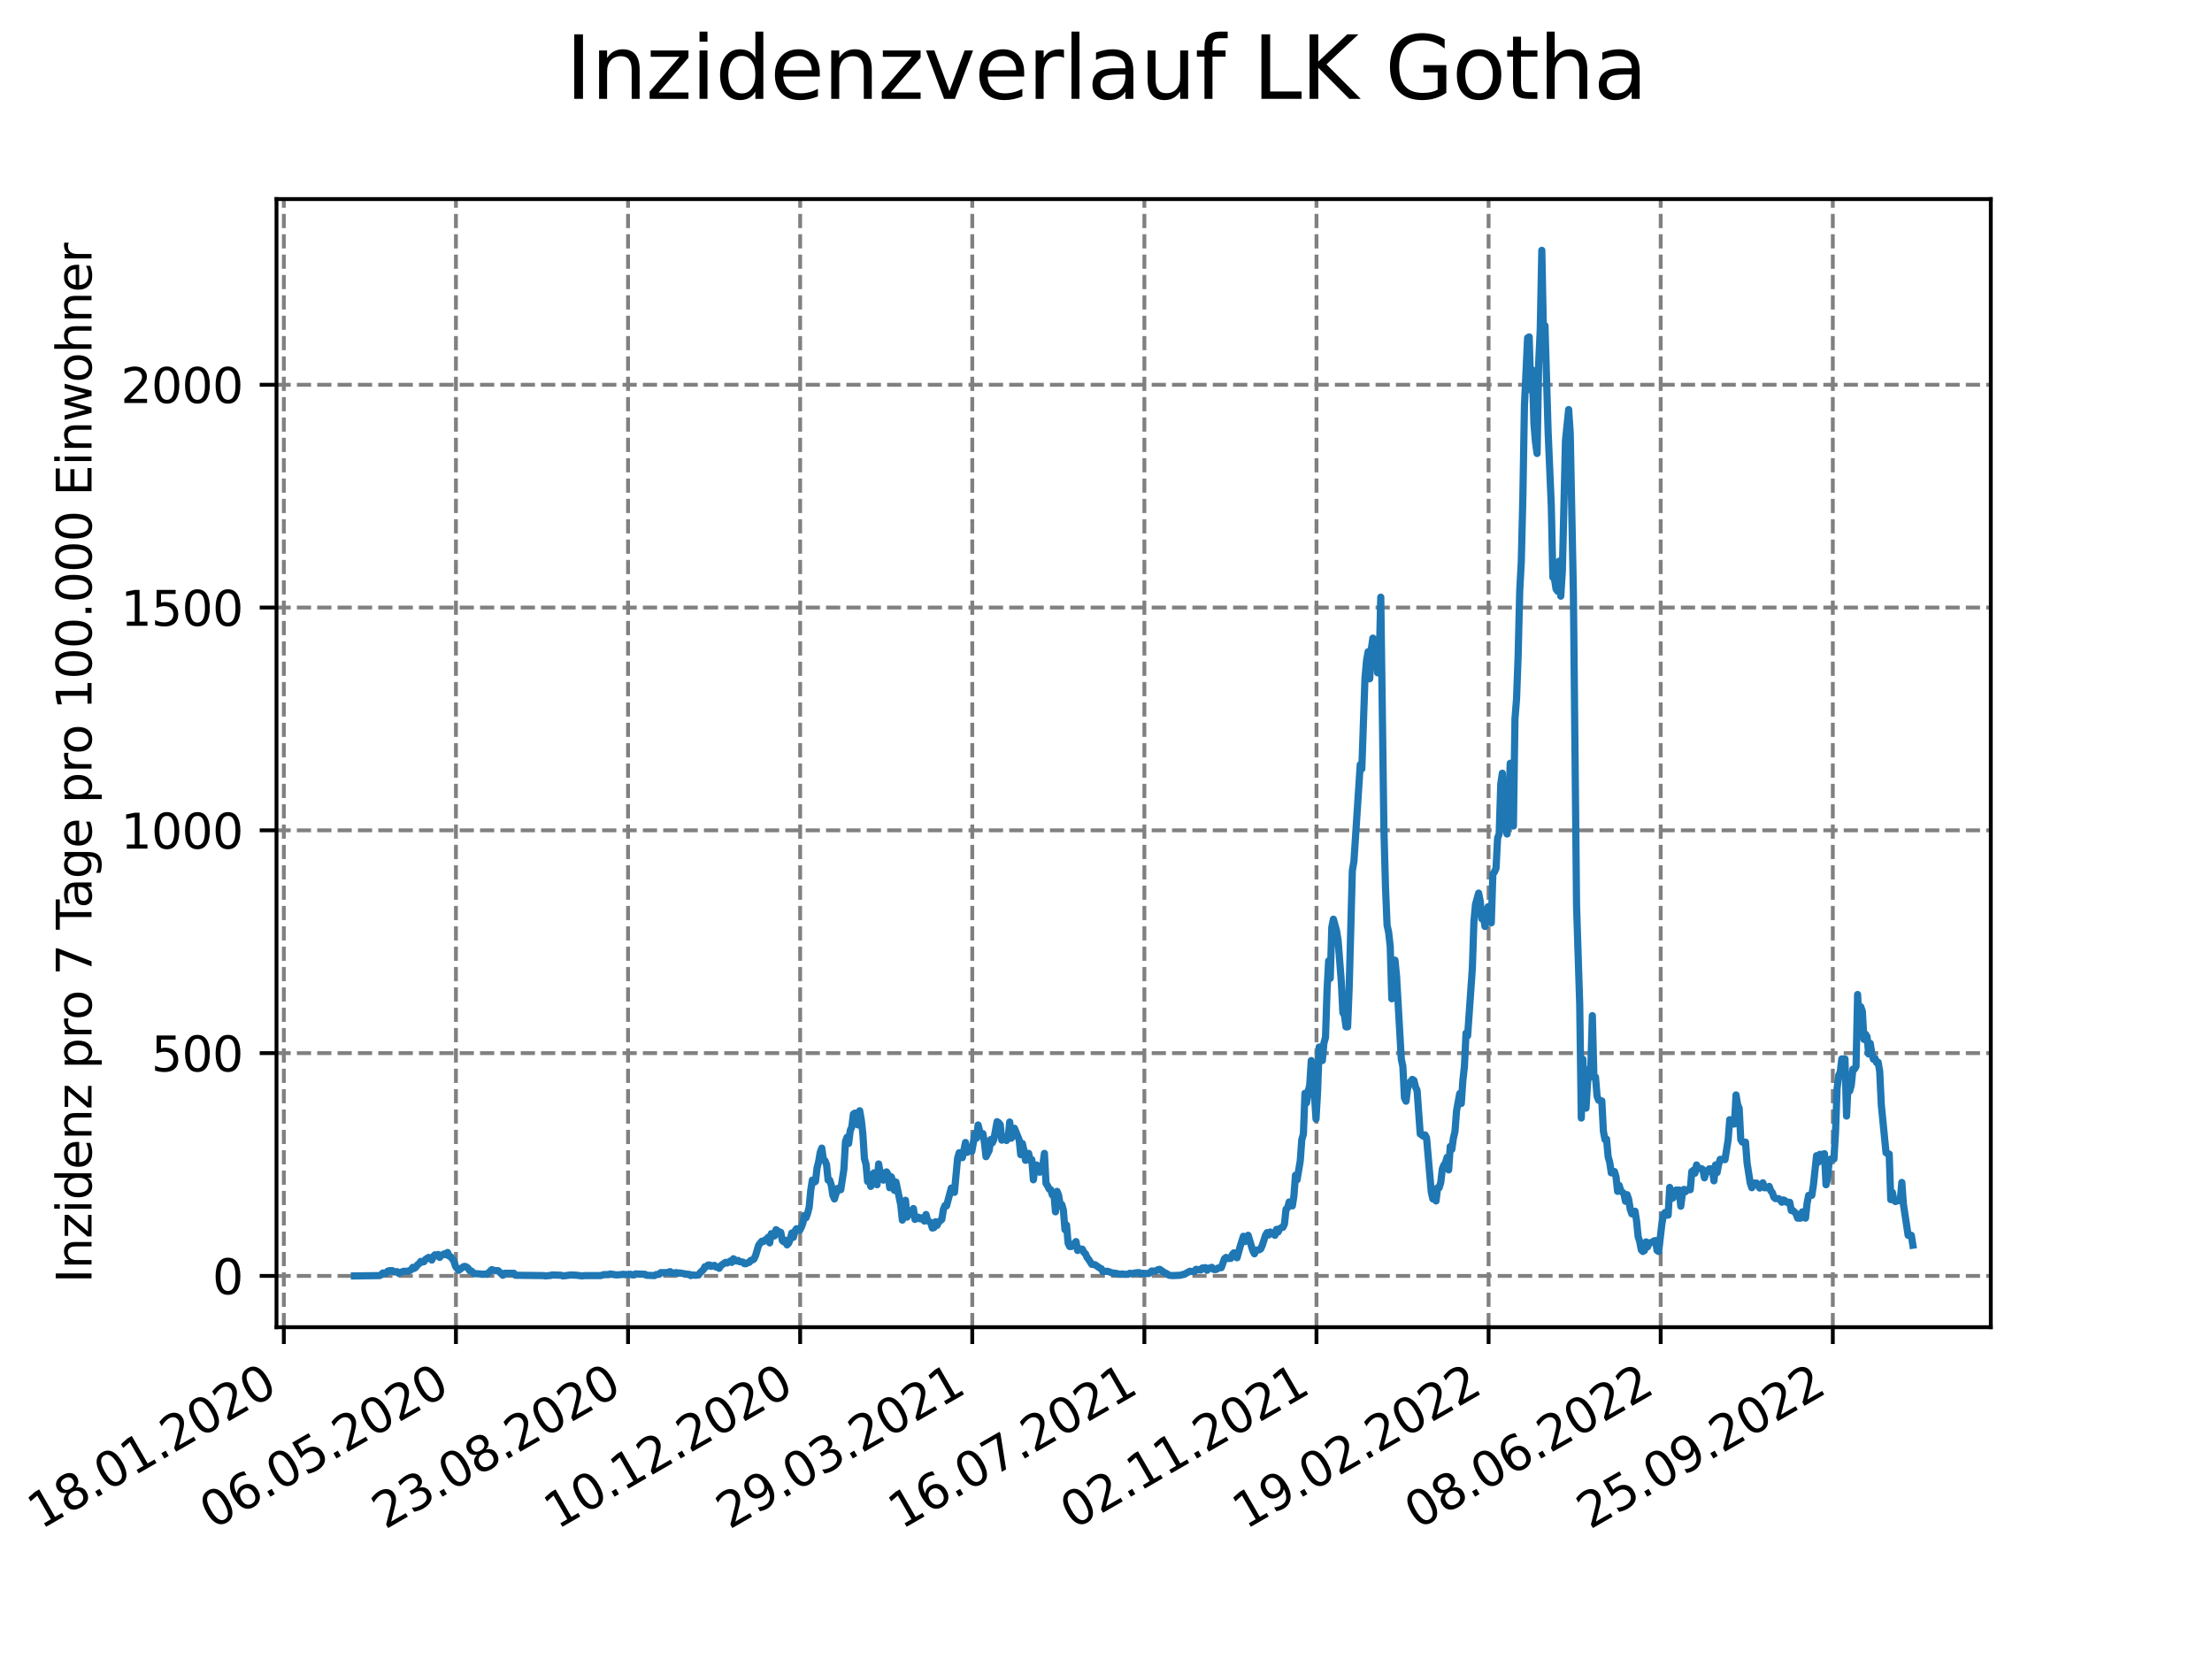 <?xml version="1.0" encoding="utf-8" standalone="no"?>
<!DOCTYPE svg PUBLIC "-//W3C//DTD SVG 1.1//EN"
  "http://www.w3.org/Graphics/SVG/1.1/DTD/svg11.dtd">
<svg xmlns:xlink="http://www.w3.org/1999/xlink" width="460.8pt" height="345.6pt" viewBox="0 0 460.8 345.6" xmlns="http://www.w3.org/2000/svg" version="1.1">
 <defs>
  <style type="text/css">*{stroke-linejoin: round; stroke-linecap: butt}</style>
 </defs>
 <g id="figure_1">
  <g id="patch_1">
   <path d="M 0 345.6 
L 460.8 345.6 
L 460.8 0 
L 0 0 
z
" style="fill: #ffffff"/>
  </g>
  <g id="axes_1">
   <g id="patch_2">
    <path d="M 57.6 276.48 
L 414.72 276.48 
L 414.72 41.472 
L 57.6 41.472 
z
" style="fill: #ffffff"/>
   </g>
   <g id="matplotlib.axis_1">
    <g id="xtick_1">
     <g id="line2d_1">
      <path d="M 59.127 276.48 
L 59.127 41.472 
" clip-path="url(#pb6bc764c69)" style="fill: none; stroke-dasharray: 2.96,1.28; stroke-dashoffset: 0; stroke: #808080; stroke-width: 0.8"/>
     </g>
     <g id="line2d_2">
      <defs>
       <path id="m4857f00fb3" d="M 0 0 
L 0 3.5 
" style="stroke: #000000; stroke-width: 0.8"/>
      </defs>
      <g>
       <use xlink:href="#m4857f00fb3" x="59.127" y="276.48" style="stroke: #000000; stroke-width: 0.8"/>
      </g>
     </g>
     <g id="text_1">
      <!-- 18.01.2020 -->
      <g transform="translate(8.502 318.689) rotate(-30) scale(0.1 -0.1)">
       <defs>
        <path id="DejaVuSans-31" d="M 794 531 
L 1825 531 
L 1825 4091 
L 703 3866 
L 703 4441 
L 1819 4666 
L 2450 4666 
L 2450 531 
L 3481 531 
L 3481 0 
L 794 0 
L 794 531 
z
" transform="scale(0.016)"/>
        <path id="DejaVuSans-38" d="M 2034 2216 
Q 1584 2216 1326 1975 
Q 1069 1734 1069 1313 
Q 1069 891 1326 650 
Q 1584 409 2034 409 
Q 2484 409 2743 651 
Q 3003 894 3003 1313 
Q 3003 1734 2745 1975 
Q 2488 2216 2034 2216 
z
M 1403 2484 
Q 997 2584 770 2862 
Q 544 3141 544 3541 
Q 544 4100 942 4425 
Q 1341 4750 2034 4750 
Q 2731 4750 3128 4425 
Q 3525 4100 3525 3541 
Q 3525 3141 3298 2862 
Q 3072 2584 2669 2484 
Q 3125 2378 3379 2068 
Q 3634 1759 3634 1313 
Q 3634 634 3220 271 
Q 2806 -91 2034 -91 
Q 1263 -91 848 271 
Q 434 634 434 1313 
Q 434 1759 690 2068 
Q 947 2378 1403 2484 
z
M 1172 3481 
Q 1172 3119 1398 2916 
Q 1625 2713 2034 2713 
Q 2441 2713 2670 2916 
Q 2900 3119 2900 3481 
Q 2900 3844 2670 4047 
Q 2441 4250 2034 4250 
Q 1625 4250 1398 4047 
Q 1172 3844 1172 3481 
z
" transform="scale(0.016)"/>
        <path id="DejaVuSans-2e" d="M 684 794 
L 1344 794 
L 1344 0 
L 684 0 
L 684 794 
z
" transform="scale(0.016)"/>
        <path id="DejaVuSans-30" d="M 2034 4250 
Q 1547 4250 1301 3770 
Q 1056 3291 1056 2328 
Q 1056 1369 1301 889 
Q 1547 409 2034 409 
Q 2525 409 2770 889 
Q 3016 1369 3016 2328 
Q 3016 3291 2770 3770 
Q 2525 4250 2034 4250 
z
M 2034 4750 
Q 2819 4750 3233 4129 
Q 3647 3509 3647 2328 
Q 3647 1150 3233 529 
Q 2819 -91 2034 -91 
Q 1250 -91 836 529 
Q 422 1150 422 2328 
Q 422 3509 836 4129 
Q 1250 4750 2034 4750 
z
" transform="scale(0.016)"/>
        <path id="DejaVuSans-32" d="M 1228 531 
L 3431 531 
L 3431 0 
L 469 0 
L 469 531 
Q 828 903 1448 1529 
Q 2069 2156 2228 2338 
Q 2531 2678 2651 2914 
Q 2772 3150 2772 3378 
Q 2772 3750 2511 3984 
Q 2250 4219 1831 4219 
Q 1534 4219 1204 4116 
Q 875 4013 500 3803 
L 500 4441 
Q 881 4594 1212 4672 
Q 1544 4750 1819 4750 
Q 2544 4750 2975 4387 
Q 3406 4025 3406 3419 
Q 3406 3131 3298 2873 
Q 3191 2616 2906 2266 
Q 2828 2175 2409 1742 
Q 1991 1309 1228 531 
z
" transform="scale(0.016)"/>
       </defs>
       <use xlink:href="#DejaVuSans-31"/>
       <use xlink:href="#DejaVuSans-38" x="63.623"/>
       <use xlink:href="#DejaVuSans-2e" x="127.246"/>
       <use xlink:href="#DejaVuSans-30" x="159.033"/>
       <use xlink:href="#DejaVuSans-31" x="222.656"/>
       <use xlink:href="#DejaVuSans-2e" x="286.279"/>
       <use xlink:href="#DejaVuSans-32" x="318.066"/>
       <use xlink:href="#DejaVuSans-30" x="381.689"/>
       <use xlink:href="#DejaVuSans-32" x="445.312"/>
       <use xlink:href="#DejaVuSans-30" x="508.936"/>
      </g>
     </g>
    </g>
    <g id="xtick_2">
     <g id="line2d_3">
      <path d="M 94.98 276.48 
L 94.98 41.472 
" clip-path="url(#pb6bc764c69)" style="fill: none; stroke-dasharray: 2.96,1.28; stroke-dashoffset: 0; stroke: #808080; stroke-width: 0.8"/>
     </g>
     <g id="line2d_4">
      <g>
       <use xlink:href="#m4857f00fb3" x="94.98" y="276.48" style="stroke: #000000; stroke-width: 0.8"/>
      </g>
     </g>
     <g id="text_2">
      <!-- 06.05.2020 -->
      <g transform="translate(44.355 318.689) rotate(-30) scale(0.1 -0.1)">
       <defs>
        <path id="DejaVuSans-36" d="M 2113 2584 
Q 1688 2584 1439 2293 
Q 1191 2003 1191 1497 
Q 1191 994 1439 701 
Q 1688 409 2113 409 
Q 2538 409 2786 701 
Q 3034 994 3034 1497 
Q 3034 2003 2786 2293 
Q 2538 2584 2113 2584 
z
M 3366 4563 
L 3366 3988 
Q 3128 4100 2886 4159 
Q 2644 4219 2406 4219 
Q 1781 4219 1451 3797 
Q 1122 3375 1075 2522 
Q 1259 2794 1537 2939 
Q 1816 3084 2150 3084 
Q 2853 3084 3261 2657 
Q 3669 2231 3669 1497 
Q 3669 778 3244 343 
Q 2819 -91 2113 -91 
Q 1303 -91 875 529 
Q 447 1150 447 2328 
Q 447 3434 972 4092 
Q 1497 4750 2381 4750 
Q 2619 4750 2861 4703 
Q 3103 4656 3366 4563 
z
" transform="scale(0.016)"/>
        <path id="DejaVuSans-35" d="M 691 4666 
L 3169 4666 
L 3169 4134 
L 1269 4134 
L 1269 2991 
Q 1406 3038 1543 3061 
Q 1681 3084 1819 3084 
Q 2600 3084 3056 2656 
Q 3513 2228 3513 1497 
Q 3513 744 3044 326 
Q 2575 -91 1722 -91 
Q 1428 -91 1123 -41 
Q 819 9 494 109 
L 494 744 
Q 775 591 1075 516 
Q 1375 441 1709 441 
Q 2250 441 2565 725 
Q 2881 1009 2881 1497 
Q 2881 1984 2565 2268 
Q 2250 2553 1709 2553 
Q 1456 2553 1204 2497 
Q 953 2441 691 2322 
L 691 4666 
z
" transform="scale(0.016)"/>
       </defs>
       <use xlink:href="#DejaVuSans-30"/>
       <use xlink:href="#DejaVuSans-36" x="63.623"/>
       <use xlink:href="#DejaVuSans-2e" x="127.246"/>
       <use xlink:href="#DejaVuSans-30" x="159.033"/>
       <use xlink:href="#DejaVuSans-35" x="222.656"/>
       <use xlink:href="#DejaVuSans-2e" x="286.279"/>
       <use xlink:href="#DejaVuSans-32" x="318.066"/>
       <use xlink:href="#DejaVuSans-30" x="381.689"/>
       <use xlink:href="#DejaVuSans-32" x="445.312"/>
       <use xlink:href="#DejaVuSans-30" x="508.936"/>
      </g>
     </g>
    </g>
    <g id="xtick_3">
     <g id="line2d_5">
      <path d="M 130.834 276.48 
L 130.834 41.472 
" clip-path="url(#pb6bc764c69)" style="fill: none; stroke-dasharray: 2.96,1.28; stroke-dashoffset: 0; stroke: #808080; stroke-width: 0.8"/>
     </g>
     <g id="line2d_6">
      <g>
       <use xlink:href="#m4857f00fb3" x="130.834" y="276.48" style="stroke: #000000; stroke-width: 0.8"/>
      </g>
     </g>
     <g id="text_3">
      <!-- 23.08.2020 -->
      <g transform="translate(80.208 318.689) rotate(-30) scale(0.1 -0.1)">
       <defs>
        <path id="DejaVuSans-33" d="M 2597 2516 
Q 3050 2419 3304 2112 
Q 3559 1806 3559 1356 
Q 3559 666 3084 287 
Q 2609 -91 1734 -91 
Q 1441 -91 1130 -33 
Q 819 25 488 141 
L 488 750 
Q 750 597 1062 519 
Q 1375 441 1716 441 
Q 2309 441 2620 675 
Q 2931 909 2931 1356 
Q 2931 1769 2642 2001 
Q 2353 2234 1838 2234 
L 1294 2234 
L 1294 2753 
L 1863 2753 
Q 2328 2753 2575 2939 
Q 2822 3125 2822 3475 
Q 2822 3834 2567 4026 
Q 2313 4219 1838 4219 
Q 1578 4219 1281 4162 
Q 984 4106 628 3988 
L 628 4550 
Q 988 4650 1302 4700 
Q 1616 4750 1894 4750 
Q 2613 4750 3031 4423 
Q 3450 4097 3450 3541 
Q 3450 3153 3228 2886 
Q 3006 2619 2597 2516 
z
" transform="scale(0.016)"/>
       </defs>
       <use xlink:href="#DejaVuSans-32"/>
       <use xlink:href="#DejaVuSans-33" x="63.623"/>
       <use xlink:href="#DejaVuSans-2e" x="127.246"/>
       <use xlink:href="#DejaVuSans-30" x="159.033"/>
       <use xlink:href="#DejaVuSans-38" x="222.656"/>
       <use xlink:href="#DejaVuSans-2e" x="286.279"/>
       <use xlink:href="#DejaVuSans-32" x="318.066"/>
       <use xlink:href="#DejaVuSans-30" x="381.689"/>
       <use xlink:href="#DejaVuSans-32" x="445.312"/>
       <use xlink:href="#DejaVuSans-30" x="508.936"/>
      </g>
     </g>
    </g>
    <g id="xtick_4">
     <g id="line2d_7">
      <path d="M 166.687 276.48 
L 166.687 41.472 
" clip-path="url(#pb6bc764c69)" style="fill: none; stroke-dasharray: 2.96,1.28; stroke-dashoffset: 0; stroke: #808080; stroke-width: 0.8"/>
     </g>
     <g id="line2d_8">
      <g>
       <use xlink:href="#m4857f00fb3" x="166.687" y="276.48" style="stroke: #000000; stroke-width: 0.8"/>
      </g>
     </g>
     <g id="text_4">
      <!-- 10.12.2020 -->
      <g transform="translate(116.062 318.689) rotate(-30) scale(0.1 -0.1)">
       <use xlink:href="#DejaVuSans-31"/>
       <use xlink:href="#DejaVuSans-30" x="63.623"/>
       <use xlink:href="#DejaVuSans-2e" x="127.246"/>
       <use xlink:href="#DejaVuSans-31" x="159.033"/>
       <use xlink:href="#DejaVuSans-32" x="222.656"/>
       <use xlink:href="#DejaVuSans-2e" x="286.279"/>
       <use xlink:href="#DejaVuSans-32" x="318.066"/>
       <use xlink:href="#DejaVuSans-30" x="381.689"/>
       <use xlink:href="#DejaVuSans-32" x="445.312"/>
       <use xlink:href="#DejaVuSans-30" x="508.936"/>
      </g>
     </g>
    </g>
    <g id="xtick_5">
     <g id="line2d_9">
      <path d="M 202.541 276.48 
L 202.541 41.472 
" clip-path="url(#pb6bc764c69)" style="fill: none; stroke-dasharray: 2.96,1.28; stroke-dashoffset: 0; stroke: #808080; stroke-width: 0.8"/>
     </g>
     <g id="line2d_10">
      <g>
       <use xlink:href="#m4857f00fb3" x="202.541" y="276.48" style="stroke: #000000; stroke-width: 0.8"/>
      </g>
     </g>
     <g id="text_5">
      <!-- 29.03.2021 -->
      <g transform="translate(151.915 318.689) rotate(-30) scale(0.1 -0.1)">
       <defs>
        <path id="DejaVuSans-39" d="M 703 97 
L 703 672 
Q 941 559 1184 500 
Q 1428 441 1663 441 
Q 2288 441 2617 861 
Q 2947 1281 2994 2138 
Q 2813 1869 2534 1725 
Q 2256 1581 1919 1581 
Q 1219 1581 811 2004 
Q 403 2428 403 3163 
Q 403 3881 828 4315 
Q 1253 4750 1959 4750 
Q 2769 4750 3195 4129 
Q 3622 3509 3622 2328 
Q 3622 1225 3098 567 
Q 2575 -91 1691 -91 
Q 1453 -91 1209 -44 
Q 966 3 703 97 
z
M 1959 2075 
Q 2384 2075 2632 2365 
Q 2881 2656 2881 3163 
Q 2881 3666 2632 3958 
Q 2384 4250 1959 4250 
Q 1534 4250 1286 3958 
Q 1038 3666 1038 3163 
Q 1038 2656 1286 2365 
Q 1534 2075 1959 2075 
z
" transform="scale(0.016)"/>
       </defs>
       <use xlink:href="#DejaVuSans-32"/>
       <use xlink:href="#DejaVuSans-39" x="63.623"/>
       <use xlink:href="#DejaVuSans-2e" x="127.246"/>
       <use xlink:href="#DejaVuSans-30" x="159.033"/>
       <use xlink:href="#DejaVuSans-33" x="222.656"/>
       <use xlink:href="#DejaVuSans-2e" x="286.279"/>
       <use xlink:href="#DejaVuSans-32" x="318.066"/>
       <use xlink:href="#DejaVuSans-30" x="381.689"/>
       <use xlink:href="#DejaVuSans-32" x="445.312"/>
       <use xlink:href="#DejaVuSans-31" x="508.936"/>
      </g>
     </g>
    </g>
    <g id="xtick_6">
     <g id="line2d_11">
      <path d="M 238.394 276.48 
L 238.394 41.472 
" clip-path="url(#pb6bc764c69)" style="fill: none; stroke-dasharray: 2.96,1.28; stroke-dashoffset: 0; stroke: #808080; stroke-width: 0.8"/>
     </g>
     <g id="line2d_12">
      <g>
       <use xlink:href="#m4857f00fb3" x="238.394" y="276.48" style="stroke: #000000; stroke-width: 0.8"/>
      </g>
     </g>
     <g id="text_6">
      <!-- 16.07.2021 -->
      <g transform="translate(187.769 318.689) rotate(-30) scale(0.1 -0.1)">
       <defs>
        <path id="DejaVuSans-37" d="M 525 4666 
L 3525 4666 
L 3525 4397 
L 1831 0 
L 1172 0 
L 2766 4134 
L 525 4134 
L 525 4666 
z
" transform="scale(0.016)"/>
       </defs>
       <use xlink:href="#DejaVuSans-31"/>
       <use xlink:href="#DejaVuSans-36" x="63.623"/>
       <use xlink:href="#DejaVuSans-2e" x="127.246"/>
       <use xlink:href="#DejaVuSans-30" x="159.033"/>
       <use xlink:href="#DejaVuSans-37" x="222.656"/>
       <use xlink:href="#DejaVuSans-2e" x="286.279"/>
       <use xlink:href="#DejaVuSans-32" x="318.066"/>
       <use xlink:href="#DejaVuSans-30" x="381.689"/>
       <use xlink:href="#DejaVuSans-32" x="445.312"/>
       <use xlink:href="#DejaVuSans-31" x="508.936"/>
      </g>
     </g>
    </g>
    <g id="xtick_7">
     <g id="line2d_13">
      <path d="M 274.247 276.48 
L 274.247 41.472 
" clip-path="url(#pb6bc764c69)" style="fill: none; stroke-dasharray: 2.96,1.28; stroke-dashoffset: 0; stroke: #808080; stroke-width: 0.8"/>
     </g>
     <g id="line2d_14">
      <g>
       <use xlink:href="#m4857f00fb3" x="274.247" y="276.48" style="stroke: #000000; stroke-width: 0.8"/>
      </g>
     </g>
     <g id="text_7">
      <!-- 02.11.2021 -->
      <g transform="translate(223.622 318.689) rotate(-30) scale(0.1 -0.1)">
       <use xlink:href="#DejaVuSans-30"/>
       <use xlink:href="#DejaVuSans-32" x="63.623"/>
       <use xlink:href="#DejaVuSans-2e" x="127.246"/>
       <use xlink:href="#DejaVuSans-31" x="159.033"/>
       <use xlink:href="#DejaVuSans-31" x="222.656"/>
       <use xlink:href="#DejaVuSans-2e" x="286.279"/>
       <use xlink:href="#DejaVuSans-32" x="318.066"/>
       <use xlink:href="#DejaVuSans-30" x="381.689"/>
       <use xlink:href="#DejaVuSans-32" x="445.312"/>
       <use xlink:href="#DejaVuSans-31" x="508.936"/>
      </g>
     </g>
    </g>
    <g id="xtick_8">
     <g id="line2d_15">
      <path d="M 310.101 276.48 
L 310.101 41.472 
" clip-path="url(#pb6bc764c69)" style="fill: none; stroke-dasharray: 2.96,1.28; stroke-dashoffset: 0; stroke: #808080; stroke-width: 0.8"/>
     </g>
     <g id="line2d_16">
      <g>
       <use xlink:href="#m4857f00fb3" x="310.101" y="276.48" style="stroke: #000000; stroke-width: 0.8"/>
      </g>
     </g>
     <g id="text_8">
      <!-- 19.02.2022 -->
      <g transform="translate(259.476 318.689) rotate(-30) scale(0.1 -0.1)">
       <use xlink:href="#DejaVuSans-31"/>
       <use xlink:href="#DejaVuSans-39" x="63.623"/>
       <use xlink:href="#DejaVuSans-2e" x="127.246"/>
       <use xlink:href="#DejaVuSans-30" x="159.033"/>
       <use xlink:href="#DejaVuSans-32" x="222.656"/>
       <use xlink:href="#DejaVuSans-2e" x="286.279"/>
       <use xlink:href="#DejaVuSans-32" x="318.066"/>
       <use xlink:href="#DejaVuSans-30" x="381.689"/>
       <use xlink:href="#DejaVuSans-32" x="445.312"/>
       <use xlink:href="#DejaVuSans-32" x="508.936"/>
      </g>
     </g>
    </g>
    <g id="xtick_9">
     <g id="line2d_17">
      <path d="M 345.954 276.48 
L 345.954 41.472 
" clip-path="url(#pb6bc764c69)" style="fill: none; stroke-dasharray: 2.96,1.28; stroke-dashoffset: 0; stroke: #808080; stroke-width: 0.8"/>
     </g>
     <g id="line2d_18">
      <g>
       <use xlink:href="#m4857f00fb3" x="345.954" y="276.48" style="stroke: #000000; stroke-width: 0.8"/>
      </g>
     </g>
     <g id="text_9">
      <!-- 08.06.2022 -->
      <g transform="translate(295.329 318.689) rotate(-30) scale(0.1 -0.1)">
       <use xlink:href="#DejaVuSans-30"/>
       <use xlink:href="#DejaVuSans-38" x="63.623"/>
       <use xlink:href="#DejaVuSans-2e" x="127.246"/>
       <use xlink:href="#DejaVuSans-30" x="159.033"/>
       <use xlink:href="#DejaVuSans-36" x="222.656"/>
       <use xlink:href="#DejaVuSans-2e" x="286.279"/>
       <use xlink:href="#DejaVuSans-32" x="318.066"/>
       <use xlink:href="#DejaVuSans-30" x="381.689"/>
       <use xlink:href="#DejaVuSans-32" x="445.312"/>
       <use xlink:href="#DejaVuSans-32" x="508.936"/>
      </g>
     </g>
    </g>
    <g id="xtick_10">
     <g id="line2d_19">
      <path d="M 381.808 276.48 
L 381.808 41.472 
" clip-path="url(#pb6bc764c69)" style="fill: none; stroke-dasharray: 2.96,1.28; stroke-dashoffset: 0; stroke: #808080; stroke-width: 0.8"/>
     </g>
     <g id="line2d_20">
      <g>
       <use xlink:href="#m4857f00fb3" x="381.808" y="276.48" style="stroke: #000000; stroke-width: 0.8"/>
      </g>
     </g>
     <g id="text_10">
      <!-- 25.09.2022 -->
      <g transform="translate(331.183 318.689) rotate(-30) scale(0.1 -0.1)">
       <use xlink:href="#DejaVuSans-32"/>
       <use xlink:href="#DejaVuSans-35" x="63.623"/>
       <use xlink:href="#DejaVuSans-2e" x="127.246"/>
       <use xlink:href="#DejaVuSans-30" x="159.033"/>
       <use xlink:href="#DejaVuSans-39" x="222.656"/>
       <use xlink:href="#DejaVuSans-2e" x="286.279"/>
       <use xlink:href="#DejaVuSans-32" x="318.066"/>
       <use xlink:href="#DejaVuSans-30" x="381.689"/>
       <use xlink:href="#DejaVuSans-32" x="445.312"/>
       <use xlink:href="#DejaVuSans-32" x="508.936"/>
      </g>
     </g>
    </g>
   </g>
   <g id="matplotlib.axis_2">
    <g id="ytick_1">
     <g id="line2d_21">
      <path d="M 57.6 265.798 
L 414.72 265.798 
" clip-path="url(#pb6bc764c69)" style="fill: none; stroke-dasharray: 2.96,1.28; stroke-dashoffset: 0; stroke: #808080; stroke-width: 0.8"/>
     </g>
     <g id="line2d_22">
      <defs>
       <path id="m3cbc93f20e" d="M 0 0 
L -3.5 0 
" style="stroke: #000000; stroke-width: 0.8"/>
      </defs>
      <g>
       <use xlink:href="#m3cbc93f20e" x="57.6" y="265.798" style="stroke: #000000; stroke-width: 0.8"/>
      </g>
     </g>
     <g id="text_11">
      <!-- 0 -->
      <g transform="translate(44.237 269.597) scale(0.1 -0.1)">
       <use xlink:href="#DejaVuSans-30"/>
      </g>
     </g>
    </g>
    <g id="ytick_2">
     <g id="line2d_23">
      <path d="M 57.6 219.385 
L 414.72 219.385 
" clip-path="url(#pb6bc764c69)" style="fill: none; stroke-dasharray: 2.96,1.28; stroke-dashoffset: 0; stroke: #808080; stroke-width: 0.8"/>
     </g>
     <g id="line2d_24">
      <g>
       <use xlink:href="#m3cbc93f20e" x="57.6" y="219.385" style="stroke: #000000; stroke-width: 0.8"/>
      </g>
     </g>
     <g id="text_12">
      <!-- 500 -->
      <g transform="translate(31.512 223.184) scale(0.1 -0.1)">
       <use xlink:href="#DejaVuSans-35"/>
       <use xlink:href="#DejaVuSans-30" x="63.623"/>
       <use xlink:href="#DejaVuSans-30" x="127.246"/>
      </g>
     </g>
    </g>
    <g id="ytick_3">
     <g id="line2d_25">
      <path d="M 57.6 172.973 
L 414.72 172.973 
" clip-path="url(#pb6bc764c69)" style="fill: none; stroke-dasharray: 2.96,1.28; stroke-dashoffset: 0; stroke: #808080; stroke-width: 0.8"/>
     </g>
     <g id="line2d_26">
      <g>
       <use xlink:href="#m3cbc93f20e" x="57.6" y="172.973" style="stroke: #000000; stroke-width: 0.8"/>
      </g>
     </g>
     <g id="text_13">
      <!-- 1000 -->
      <g transform="translate(25.15 176.772) scale(0.1 -0.1)">
       <use xlink:href="#DejaVuSans-31"/>
       <use xlink:href="#DejaVuSans-30" x="63.623"/>
       <use xlink:href="#DejaVuSans-30" x="127.246"/>
       <use xlink:href="#DejaVuSans-30" x="190.869"/>
      </g>
     </g>
    </g>
    <g id="ytick_4">
     <g id="line2d_27">
      <path d="M 57.6 126.56 
L 414.72 126.56 
" clip-path="url(#pb6bc764c69)" style="fill: none; stroke-dasharray: 2.96,1.28; stroke-dashoffset: 0; stroke: #808080; stroke-width: 0.8"/>
     </g>
     <g id="line2d_28">
      <g>
       <use xlink:href="#m3cbc93f20e" x="57.6" y="126.56" style="stroke: #000000; stroke-width: 0.8"/>
      </g>
     </g>
     <g id="text_14">
      <!-- 1500 -->
      <g transform="translate(25.15 130.359) scale(0.1 -0.1)">
       <use xlink:href="#DejaVuSans-31"/>
       <use xlink:href="#DejaVuSans-35" x="63.623"/>
       <use xlink:href="#DejaVuSans-30" x="127.246"/>
       <use xlink:href="#DejaVuSans-30" x="190.869"/>
      </g>
     </g>
    </g>
    <g id="ytick_5">
     <g id="line2d_29">
      <path d="M 57.6 80.147 
L 414.72 80.147 
" clip-path="url(#pb6bc764c69)" style="fill: none; stroke-dasharray: 2.96,1.28; stroke-dashoffset: 0; stroke: #808080; stroke-width: 0.8"/>
     </g>
     <g id="line2d_30">
      <g>
       <use xlink:href="#m3cbc93f20e" x="57.6" y="80.147" style="stroke: #000000; stroke-width: 0.8"/>
      </g>
     </g>
     <g id="text_15">
      <!-- 2000 -->
      <g transform="translate(25.15 83.947) scale(0.1 -0.1)">
       <use xlink:href="#DejaVuSans-32"/>
       <use xlink:href="#DejaVuSans-30" x="63.623"/>
       <use xlink:href="#DejaVuSans-30" x="127.246"/>
       <use xlink:href="#DejaVuSans-30" x="190.869"/>
      </g>
     </g>
    </g>
    <g id="text_16">
     <!-- Inzidenz pro 7 Tage pro 100.000 Einwohner -->
     <g transform="translate(19.07 267.301) rotate(-90) scale(0.1 -0.1)">
      <defs>
       <path id="DejaVuSans-49" d="M 628 4666 
L 1259 4666 
L 1259 0 
L 628 0 
L 628 4666 
z
" transform="scale(0.016)"/>
       <path id="DejaVuSans-6e" d="M 3513 2113 
L 3513 0 
L 2938 0 
L 2938 2094 
Q 2938 2591 2744 2837 
Q 2550 3084 2163 3084 
Q 1697 3084 1428 2787 
Q 1159 2491 1159 1978 
L 1159 0 
L 581 0 
L 581 3500 
L 1159 3500 
L 1159 2956 
Q 1366 3272 1645 3428 
Q 1925 3584 2291 3584 
Q 2894 3584 3203 3211 
Q 3513 2838 3513 2113 
z
" transform="scale(0.016)"/>
       <path id="DejaVuSans-7a" d="M 353 3500 
L 3084 3500 
L 3084 2975 
L 922 459 
L 3084 459 
L 3084 0 
L 275 0 
L 275 525 
L 2438 3041 
L 353 3041 
L 353 3500 
z
" transform="scale(0.016)"/>
       <path id="DejaVuSans-69" d="M 603 3500 
L 1178 3500 
L 1178 0 
L 603 0 
L 603 3500 
z
M 603 4863 
L 1178 4863 
L 1178 4134 
L 603 4134 
L 603 4863 
z
" transform="scale(0.016)"/>
       <path id="DejaVuSans-64" d="M 2906 2969 
L 2906 4863 
L 3481 4863 
L 3481 0 
L 2906 0 
L 2906 525 
Q 2725 213 2448 61 
Q 2172 -91 1784 -91 
Q 1150 -91 751 415 
Q 353 922 353 1747 
Q 353 2572 751 3078 
Q 1150 3584 1784 3584 
Q 2172 3584 2448 3432 
Q 2725 3281 2906 2969 
z
M 947 1747 
Q 947 1113 1208 752 
Q 1469 391 1925 391 
Q 2381 391 2643 752 
Q 2906 1113 2906 1747 
Q 2906 2381 2643 2742 
Q 2381 3103 1925 3103 
Q 1469 3103 1208 2742 
Q 947 2381 947 1747 
z
" transform="scale(0.016)"/>
       <path id="DejaVuSans-65" d="M 3597 1894 
L 3597 1613 
L 953 1613 
Q 991 1019 1311 708 
Q 1631 397 2203 397 
Q 2534 397 2845 478 
Q 3156 559 3463 722 
L 3463 178 
Q 3153 47 2828 -22 
Q 2503 -91 2169 -91 
Q 1331 -91 842 396 
Q 353 884 353 1716 
Q 353 2575 817 3079 
Q 1281 3584 2069 3584 
Q 2775 3584 3186 3129 
Q 3597 2675 3597 1894 
z
M 3022 2063 
Q 3016 2534 2758 2815 
Q 2500 3097 2075 3097 
Q 1594 3097 1305 2825 
Q 1016 2553 972 2059 
L 3022 2063 
z
" transform="scale(0.016)"/>
       <path id="DejaVuSans-20" transform="scale(0.016)"/>
       <path id="DejaVuSans-70" d="M 1159 525 
L 1159 -1331 
L 581 -1331 
L 581 3500 
L 1159 3500 
L 1159 2969 
Q 1341 3281 1617 3432 
Q 1894 3584 2278 3584 
Q 2916 3584 3314 3078 
Q 3713 2572 3713 1747 
Q 3713 922 3314 415 
Q 2916 -91 2278 -91 
Q 1894 -91 1617 61 
Q 1341 213 1159 525 
z
M 3116 1747 
Q 3116 2381 2855 2742 
Q 2594 3103 2138 3103 
Q 1681 3103 1420 2742 
Q 1159 2381 1159 1747 
Q 1159 1113 1420 752 
Q 1681 391 2138 391 
Q 2594 391 2855 752 
Q 3116 1113 3116 1747 
z
" transform="scale(0.016)"/>
       <path id="DejaVuSans-72" d="M 2631 2963 
Q 2534 3019 2420 3045 
Q 2306 3072 2169 3072 
Q 1681 3072 1420 2755 
Q 1159 2438 1159 1844 
L 1159 0 
L 581 0 
L 581 3500 
L 1159 3500 
L 1159 2956 
Q 1341 3275 1631 3429 
Q 1922 3584 2338 3584 
Q 2397 3584 2469 3576 
Q 2541 3569 2628 3553 
L 2631 2963 
z
" transform="scale(0.016)"/>
       <path id="DejaVuSans-6f" d="M 1959 3097 
Q 1497 3097 1228 2736 
Q 959 2375 959 1747 
Q 959 1119 1226 758 
Q 1494 397 1959 397 
Q 2419 397 2687 759 
Q 2956 1122 2956 1747 
Q 2956 2369 2687 2733 
Q 2419 3097 1959 3097 
z
M 1959 3584 
Q 2709 3584 3137 3096 
Q 3566 2609 3566 1747 
Q 3566 888 3137 398 
Q 2709 -91 1959 -91 
Q 1206 -91 779 398 
Q 353 888 353 1747 
Q 353 2609 779 3096 
Q 1206 3584 1959 3584 
z
" transform="scale(0.016)"/>
       <path id="DejaVuSans-54" d="M -19 4666 
L 3928 4666 
L 3928 4134 
L 2272 4134 
L 2272 0 
L 1638 0 
L 1638 4134 
L -19 4134 
L -19 4666 
z
" transform="scale(0.016)"/>
       <path id="DejaVuSans-61" d="M 2194 1759 
Q 1497 1759 1228 1600 
Q 959 1441 959 1056 
Q 959 750 1161 570 
Q 1363 391 1709 391 
Q 2188 391 2477 730 
Q 2766 1069 2766 1631 
L 2766 1759 
L 2194 1759 
z
M 3341 1997 
L 3341 0 
L 2766 0 
L 2766 531 
Q 2569 213 2275 61 
Q 1981 -91 1556 -91 
Q 1019 -91 701 211 
Q 384 513 384 1019 
Q 384 1609 779 1909 
Q 1175 2209 1959 2209 
L 2766 2209 
L 2766 2266 
Q 2766 2663 2505 2880 
Q 2244 3097 1772 3097 
Q 1472 3097 1187 3025 
Q 903 2953 641 2809 
L 641 3341 
Q 956 3463 1253 3523 
Q 1550 3584 1831 3584 
Q 2591 3584 2966 3190 
Q 3341 2797 3341 1997 
z
" transform="scale(0.016)"/>
       <path id="DejaVuSans-67" d="M 2906 1791 
Q 2906 2416 2648 2759 
Q 2391 3103 1925 3103 
Q 1463 3103 1205 2759 
Q 947 2416 947 1791 
Q 947 1169 1205 825 
Q 1463 481 1925 481 
Q 2391 481 2648 825 
Q 2906 1169 2906 1791 
z
M 3481 434 
Q 3481 -459 3084 -895 
Q 2688 -1331 1869 -1331 
Q 1566 -1331 1297 -1286 
Q 1028 -1241 775 -1147 
L 775 -588 
Q 1028 -725 1275 -790 
Q 1522 -856 1778 -856 
Q 2344 -856 2625 -561 
Q 2906 -266 2906 331 
L 2906 616 
Q 2728 306 2450 153 
Q 2172 0 1784 0 
Q 1141 0 747 490 
Q 353 981 353 1791 
Q 353 2603 747 3093 
Q 1141 3584 1784 3584 
Q 2172 3584 2450 3431 
Q 2728 3278 2906 2969 
L 2906 3500 
L 3481 3500 
L 3481 434 
z
" transform="scale(0.016)"/>
       <path id="DejaVuSans-45" d="M 628 4666 
L 3578 4666 
L 3578 4134 
L 1259 4134 
L 1259 2753 
L 3481 2753 
L 3481 2222 
L 1259 2222 
L 1259 531 
L 3634 531 
L 3634 0 
L 628 0 
L 628 4666 
z
" transform="scale(0.016)"/>
       <path id="DejaVuSans-77" d="M 269 3500 
L 844 3500 
L 1563 769 
L 2278 3500 
L 2956 3500 
L 3675 769 
L 4391 3500 
L 4966 3500 
L 4050 0 
L 3372 0 
L 2619 2869 
L 1863 0 
L 1184 0 
L 269 3500 
z
" transform="scale(0.016)"/>
       <path id="DejaVuSans-68" d="M 3513 2113 
L 3513 0 
L 2938 0 
L 2938 2094 
Q 2938 2591 2744 2837 
Q 2550 3084 2163 3084 
Q 1697 3084 1428 2787 
Q 1159 2491 1159 1978 
L 1159 0 
L 581 0 
L 581 4863 
L 1159 4863 
L 1159 2956 
Q 1366 3272 1645 3428 
Q 1925 3584 2291 3584 
Q 2894 3584 3203 3211 
Q 3513 2838 3513 2113 
z
" transform="scale(0.016)"/>
      </defs>
      <use xlink:href="#DejaVuSans-49"/>
      <use xlink:href="#DejaVuSans-6e" x="29.492"/>
      <use xlink:href="#DejaVuSans-7a" x="92.871"/>
      <use xlink:href="#DejaVuSans-69" x="145.361"/>
      <use xlink:href="#DejaVuSans-64" x="173.145"/>
      <use xlink:href="#DejaVuSans-65" x="236.621"/>
      <use xlink:href="#DejaVuSans-6e" x="298.145"/>
      <use xlink:href="#DejaVuSans-7a" x="361.523"/>
      <use xlink:href="#DejaVuSans-20" x="414.014"/>
      <use xlink:href="#DejaVuSans-70" x="445.801"/>
      <use xlink:href="#DejaVuSans-72" x="509.277"/>
      <use xlink:href="#DejaVuSans-6f" x="548.141"/>
      <use xlink:href="#DejaVuSans-20" x="609.322"/>
      <use xlink:href="#DejaVuSans-37" x="641.109"/>
      <use xlink:href="#DejaVuSans-20" x="704.732"/>
      <use xlink:href="#DejaVuSans-54" x="736.52"/>
      <use xlink:href="#DejaVuSans-61" x="781.104"/>
      <use xlink:href="#DejaVuSans-67" x="842.383"/>
      <use xlink:href="#DejaVuSans-65" x="905.859"/>
      <use xlink:href="#DejaVuSans-20" x="967.383"/>
      <use xlink:href="#DejaVuSans-70" x="999.17"/>
      <use xlink:href="#DejaVuSans-72" x="1062.646"/>
      <use xlink:href="#DejaVuSans-6f" x="1101.51"/>
      <use xlink:href="#DejaVuSans-20" x="1162.691"/>
      <use xlink:href="#DejaVuSans-31" x="1194.479"/>
      <use xlink:href="#DejaVuSans-30" x="1258.102"/>
      <use xlink:href="#DejaVuSans-30" x="1321.725"/>
      <use xlink:href="#DejaVuSans-2e" x="1385.348"/>
      <use xlink:href="#DejaVuSans-30" x="1417.135"/>
      <use xlink:href="#DejaVuSans-30" x="1480.758"/>
      <use xlink:href="#DejaVuSans-30" x="1544.381"/>
      <use xlink:href="#DejaVuSans-20" x="1608.004"/>
      <use xlink:href="#DejaVuSans-45" x="1639.791"/>
      <use xlink:href="#DejaVuSans-69" x="1702.975"/>
      <use xlink:href="#DejaVuSans-6e" x="1730.758"/>
      <use xlink:href="#DejaVuSans-77" x="1794.137"/>
      <use xlink:href="#DejaVuSans-6f" x="1875.924"/>
      <use xlink:href="#DejaVuSans-68" x="1937.105"/>
      <use xlink:href="#DejaVuSans-6e" x="2000.484"/>
      <use xlink:href="#DejaVuSans-65" x="2063.863"/>
      <use xlink:href="#DejaVuSans-72" x="2125.387"/>
     </g>
    </g>
   </g>
   <g id="line2d_31">
    <path d="M 73.833 265.798 
L 79.096 265.729 
L 79.425 265.523 
L 79.753 265.179 
L 80.411 265.247 
L 80.74 264.835 
L 81.069 264.697 
L 81.727 264.697 
L 82.056 264.972 
L 82.714 264.903 
L 83.043 265.247 
L 84.03 264.835 
L 85.016 264.835 
L 85.674 264.49 
L 86.003 264.009 
L 86.332 264.215 
L 86.661 263.94 
L 86.99 263.458 
L 87.319 263.252 
L 87.648 262.77 
L 87.977 262.908 
L 88.306 262.839 
L 88.635 262.358 
L 89.292 261.945 
L 89.621 262.082 
L 89.95 262.495 
L 90.279 261.738 
L 90.608 261.394 
L 90.937 261.601 
L 91.266 261.325 
L 91.595 261.945 
L 91.924 261.532 
L 92.582 261.188 
L 92.911 261.394 
L 93.24 260.913 
L 93.569 261.669 
L 93.897 261.807 
L 94.555 262.702 
L 94.884 263.802 
L 95.542 264.628 
L 96.2 264.146 
L 96.529 263.871 
L 96.858 263.802 
L 97.187 263.94 
L 97.516 264.215 
L 97.845 264.697 
L 98.174 264.766 
L 98.831 265.316 
L 100.147 265.385 
L 100.476 265.454 
L 101.134 265.385 
L 101.463 265.454 
L 102.45 264.49 
L 103.108 264.697 
L 103.765 264.697 
L 104.752 265.66 
L 105.081 265.247 
L 107.055 265.247 
L 107.384 265.66 
L 113.304 265.729 
L 113.633 265.798 
L 114.291 265.729 
L 114.62 265.729 
L 114.949 265.591 
L 116.923 265.66 
L 117.252 265.798 
L 117.909 265.729 
L 118.896 265.591 
L 120.212 265.66 
L 121.199 265.798 
L 121.857 265.729 
L 125.146 265.729 
L 125.804 265.523 
L 126.791 265.523 
L 127.119 265.385 
L 128.435 265.591 
L 129.422 265.523 
L 129.751 265.454 
L 130.409 265.523 
L 131.067 265.454 
L 131.396 265.454 
L 131.725 265.591 
L 132.053 265.591 
L 132.382 265.385 
L 134.356 265.454 
L 134.685 265.66 
L 136.33 265.729 
L 136.658 265.523 
L 137.316 265.454 
L 137.645 265.11 
L 138.961 265.11 
L 139.619 264.903 
L 139.948 265.247 
L 140.935 265.11 
L 141.264 265.247 
L 141.592 265.179 
L 143.237 265.454 
L 143.566 265.454 
L 143.895 265.729 
L 144.224 265.591 
L 144.882 265.66 
L 145.54 265.591 
L 145.869 265.11 
L 146.526 264.49 
L 146.855 263.871 
L 147.184 263.871 
L 147.513 263.527 
L 147.842 263.527 
L 148.171 263.802 
L 148.829 263.596 
L 149.158 263.94 
L 149.487 263.94 
L 149.816 264.215 
L 150.145 263.665 
L 151.131 262.977 
L 151.46 263.114 
L 152.118 262.702 
L 152.447 262.977 
L 152.776 262.22 
L 153.434 262.702 
L 153.763 262.564 
L 154.092 262.839 
L 154.75 262.908 
L 155.079 263.252 
L 155.408 263.252 
L 155.736 263.046 
L 156.065 262.977 
L 156.394 262.564 
L 156.723 262.495 
L 157.052 262.289 
L 157.381 261.601 
L 158.039 259.399 
L 158.697 258.573 
L 159.026 258.642 
L 159.355 258.298 
L 159.684 258.229 
L 160.013 257.747 
L 160.341 258.917 
L 160.67 256.991 
L 161.328 257.472 
L 161.657 256.165 
L 162.315 256.647 
L 162.644 256.715 
L 162.973 258.436 
L 163.302 258.711 
L 163.631 258.367 
L 163.96 259.33 
L 164.289 258.986 
L 164.618 258.16 
L 164.947 256.853 
L 165.275 257.747 
L 165.604 256.44 
L 165.933 255.959 
L 166.262 256.027 
L 166.591 256.303 
L 166.92 255.683 
L 167.249 254.789 
L 167.578 253.206 
L 167.907 253.688 
L 168.236 252.793 
L 168.565 251.486 
L 168.894 247.977 
L 169.223 245.844 
L 169.552 246.326 
L 169.88 246.119 
L 170.209 243.298 
L 170.538 241.991 
L 170.867 240.064 
L 171.196 239.17 
L 171.525 241.578 
L 171.854 241.784 
L 172.183 242.61 
L 172.512 245.844 
L 172.841 245.844 
L 173.17 246.876 
L 173.499 249.009 
L 173.828 249.766 
L 174.486 247.564 
L 174.814 247.908 
L 175.143 247.839 
L 175.801 243.573 
L 176.13 237.794 
L 176.459 236.899 
L 176.788 238.206 
L 177.117 235.523 
L 177.446 234.766 
L 177.775 232.083 
L 178.104 231.876 
L 178.762 234.353 
L 179.091 231.395 
L 179.419 233.252 
L 179.748 236.211 
L 180.077 241.372 
L 180.406 242.541 
L 180.735 246.119 
L 181.064 245.431 
L 181.393 247.151 
L 181.722 244.881 
L 182.051 244.33 
L 182.38 245.982 
L 182.709 246.807 
L 183.038 242.472 
L 183.367 244.33 
L 183.696 244.261 
L 184.024 245.844 
L 184.353 245.225 
L 184.682 244.124 
L 185.011 244.674 
L 185.34 247.427 
L 185.669 245.156 
L 185.998 246.05 
L 186.327 247.977 
L 186.656 246.257 
L 187.643 251.004 
L 187.972 254.17 
L 188.63 250.041 
L 188.958 253.55 
L 189.616 252.243 
L 189.945 252.656 
L 190.274 251.761 
L 190.603 254.032 
L 190.932 253.688 
L 191.261 253.55 
L 191.59 253.894 
L 191.919 253.688 
L 192.577 254.376 
L 192.906 253 
L 193.235 254.238 
L 193.892 254.72 
L 194.221 255.821 
L 194.55 255.752 
L 194.879 254.514 
L 195.208 255.27 
L 195.537 254.582 
L 196.195 254.032 
L 196.524 251.968 
L 196.853 251.142 
L 197.182 251.211 
L 198.169 247.495 
L 198.826 248.39 
L 199.484 241.303 
L 199.813 240.133 
L 200.142 240.477 
L 200.471 241.165 
L 201.129 238 
L 201.458 240.064 
L 201.787 239.376 
L 202.116 239.239 
L 202.445 239.858 
L 203.102 236.211 
L 203.431 237.106 
L 203.76 234.353 
L 204.089 235.661 
L 204.418 236.211 
L 204.747 236.142 
L 205.076 238 
L 205.405 240.959 
L 206.063 239.651 
L 206.392 237.381 
L 206.721 238.069 
L 207.05 237.312 
L 207.707 233.665 
L 208.036 233.872 
L 208.365 234.285 
L 208.694 237.518 
L 209.352 236.899 
L 209.681 237.587 
L 210.01 237.037 
L 210.339 233.734 
L 210.668 237.106 
L 210.997 236.28 
L 211.326 235.041 
L 212.313 237.45 
L 212.641 240.546 
L 212.97 238.206 
L 213.299 239.583 
L 213.628 241.716 
L 213.957 240.684 
L 214.286 240.271 
L 214.615 241.784 
L 214.944 241.578 
L 215.273 245.775 
L 215.602 243.367 
L 215.931 242.679 
L 216.589 244.193 
L 216.918 243.023 
L 217.246 242.61 
L 217.575 240.271 
L 217.904 246.532 
L 218.233 247.014 
L 218.562 247.702 
L 218.891 247.839 
L 219.22 248.94 
L 219.549 248.665 
L 219.878 252.449 
L 220.207 248.183 
L 220.536 249.009 
L 220.865 251.004 
L 221.194 250.936 
L 221.523 252.105 
L 221.852 256.165 
L 222.18 255.202 
L 222.509 258.986 
L 222.838 259.674 
L 223.167 259.674 
L 224.154 258.642 
L 224.483 260.5 
L 224.812 260.156 
L 225.47 260.225 
L 225.799 260.913 
L 226.128 261.188 
L 226.457 261.945 
L 226.785 262.358 
L 227.443 263.39 
L 228.101 263.458 
L 229.088 264.146 
L 229.417 264.284 
L 229.746 264.903 
L 230.404 264.835 
L 230.733 264.835 
L 231.719 265.179 
L 232.377 265.247 
L 233.364 265.454 
L 233.693 265.385 
L 234.351 265.454 
L 235.009 265.454 
L 235.338 265.247 
L 235.667 265.316 
L 236.982 265.11 
L 237.311 265.11 
L 237.64 265.385 
L 237.969 265.247 
L 239.285 265.316 
L 239.943 264.766 
L 240.601 264.835 
L 241.258 264.49 
L 241.587 264.422 
L 242.574 265.11 
L 242.903 265.247 
L 243.561 265.66 
L 244.219 265.729 
L 245.863 265.66 
L 246.85 265.385 
L 247.837 264.835 
L 248.824 264.903 
L 249.153 264.422 
L 250.14 264.559 
L 250.468 264.146 
L 251.126 264.078 
L 251.455 264.628 
L 251.784 264.215 
L 252.442 264.009 
L 252.771 264.422 
L 253.1 264.49 
L 253.429 264.422 
L 253.758 264.146 
L 254.416 264.078 
L 255.074 262.22 
L 255.402 261.945 
L 255.731 262.151 
L 256.389 262.151 
L 256.718 261.325 
L 257.047 260.981 
L 257.376 261.738 
L 257.705 262.013 
L 258.363 259.605 
L 259.021 257.541 
L 259.35 258.642 
L 259.679 257.679 
L 260.007 257.335 
L 260.994 260.569 
L 261.323 261.188 
L 261.652 260.5 
L 261.981 260.362 
L 262.31 260.362 
L 262.639 260.156 
L 262.968 259.399 
L 263.626 257.335 
L 263.955 256.784 
L 264.284 257.266 
L 264.613 256.647 
L 265.599 257.335 
L 265.928 256.096 
L 266.257 256.647 
L 266.586 255.959 
L 266.915 255.752 
L 267.244 255.683 
L 267.573 254.995 
L 267.902 251.899 
L 268.231 251.624 
L 268.56 250.385 
L 268.889 250.454 
L 269.218 251.211 
L 269.546 249.147 
L 269.875 244.812 
L 270.204 245.775 
L 270.862 241.853 
L 271.191 237.381 
L 271.52 236.28 
L 271.849 227.748 
L 272.178 229.743 
L 272.507 227.404 
L 272.836 226.097 
L 273.165 220.936 
L 273.494 226.647 
L 273.823 228.161 
L 274.151 233.115 
L 274.48 227.335 
L 274.809 218.115 
L 275.467 220.936 
L 275.796 217.289 
L 276.125 216.12 
L 276.454 206.212 
L 276.783 200.157 
L 277.112 203.803 
L 277.441 193.138 
L 277.77 191.487 
L 278.428 193.895 
L 278.757 195.959 
L 279.414 204.423 
L 279.743 210.959 
L 280.072 211.51 
L 280.401 213.918 
L 280.73 213.918 
L 281.059 205.73 
L 281.717 181.372 
L 282.046 179.446 
L 283.362 159.286 
L 283.69 160.18 
L 284.348 141.327 
L 284.677 137.612 
L 285.006 135.754 
L 285.335 141.396 
L 285.664 135.272 
L 285.993 132.933 
L 286.322 137.474 
L 286.651 134.653 
L 286.98 140.157 
L 287.309 138.093 
L 287.638 124.401 
L 288.296 172.84 
L 288.624 184.813 
L 288.953 192.726 
L 289.282 194.239 
L 289.611 197.198 
L 289.94 208.069 
L 290.269 206.143 
L 290.598 200.019 
L 290.927 203.322 
L 291.914 220.592 
L 292.243 222.175 
L 292.572 228.711 
L 292.901 229.399 
L 293.229 226.716 
L 293.558 225.684 
L 294.216 224.858 
L 294.545 225.064 
L 294.874 226.441 
L 295.203 227.129 
L 295.861 236.211 
L 296.519 236.693 
L 296.848 236.418 
L 297.177 237.037 
L 298.163 248.321 
L 298.492 249.766 
L 298.821 248.871 
L 299.15 250.179 
L 299.479 247.427 
L 299.808 247.427 
L 300.137 246.326 
L 300.466 243.505 
L 300.795 242.679 
L 301.124 242.266 
L 301.453 241.096 
L 301.782 243.711 
L 302.111 238.826 
L 302.44 239.445 
L 302.768 237.106 
L 303.097 235.729 
L 303.426 231.395 
L 304.084 227.817 
L 304.413 229.881 
L 304.742 225.064 
L 305.071 222.106 
L 305.4 215.225 
L 305.729 215.776 
L 306.716 201.739 
L 307.045 191.969 
L 307.373 188.391 
L 308.031 186.051 
L 308.36 187.771 
L 308.689 191.418 
L 309.018 190.661 
L 309.347 193.001 
L 309.676 190.18 
L 310.005 188.872 
L 310.334 190.248 
L 310.663 192.244 
L 310.992 182.061 
L 311.321 181.648 
L 311.65 180.891 
L 311.979 174.561 
L 312.307 173.735 
L 312.636 163.345 
L 312.965 161.075 
L 313.294 170.019 
L 313.623 172.359 
L 313.952 173.735 
L 314.281 168.506 
L 314.61 159.01 
L 314.939 168.712 
L 315.268 172.084 
L 315.597 149.722 
L 315.926 145.593 
L 316.255 136.648 
L 316.584 123.162 
L 316.912 116.97 
L 317.241 103.484 
L 317.57 84.424 
L 318.228 70.388 
L 318.557 70.181 
L 318.886 81.259 
L 319.215 77.062 
L 319.544 88.209 
L 319.873 92.131 
L 320.202 94.47 
L 320.531 75.686 
L 320.86 68.737 
L 321.189 52.154 
L 321.518 68.943 
L 321.846 67.842 
L 322.504 89.998 
L 323.162 105.341 
L 323.491 120.272 
L 323.82 120.548 
L 324.149 122.681 
L 324.478 123.162 
L 324.807 116.901 
L 325.136 124.194 
L 325.465 118.965 
L 326.123 91.718 
L 326.78 85.319 
L 327.109 90.273 
L 327.767 123.575 
L 328.425 188.666 
L 329.083 209.239 
L 329.412 232.908 
L 329.741 220.661 
L 330.07 228.711 
L 330.399 230.844 
L 330.728 225.409 
L 331.056 222.725 
L 331.385 222.725 
L 331.714 211.578 
L 332.043 224.445 
L 332.372 224.376 
L 332.701 228.367 
L 333.03 229.193 
L 333.359 229.33 
L 333.688 229.33 
L 334.017 235.661 
L 334.346 237.381 
L 334.675 237.312 
L 335.004 240.959 
L 335.333 242.128 
L 335.662 244.33 
L 335.99 244.055 
L 336.319 244.055 
L 336.648 245.156 
L 336.977 248.183 
L 337.306 246.945 
L 337.635 248.046 
L 338.293 248.665 
L 338.622 250.248 
L 338.951 248.871 
L 339.28 249.835 
L 339.609 251.899 
L 339.938 252.862 
L 340.595 252.312 
L 340.924 254.307 
L 341.253 257.61 
L 341.582 258.642 
L 341.911 260.362 
L 342.24 260.706 
L 342.569 260.5 
L 342.898 258.711 
L 343.227 259.743 
L 343.556 258.917 
L 344.214 258.78 
L 344.543 258.504 
L 344.872 258.436 
L 345.201 260.5 
L 345.529 260.706 
L 346.187 255.064 
L 346.516 253.137 
L 346.845 252.587 
L 347.174 253.137 
L 347.503 253.137 
L 347.832 247.358 
L 348.161 249.697 
L 348.49 249.56 
L 348.819 249.078 
L 349.148 247.908 
L 349.806 247.908 
L 350.134 251.28 
L 350.463 248.734 
L 350.792 247.771 
L 351.121 248.252 
L 351.45 247.839 
L 352.108 247.839 
L 352.437 244.055 
L 352.766 243.78 
L 353.095 244.399 
L 353.424 242.679 
L 353.753 243.436 
L 354.411 243.436 
L 354.739 243.642 
L 355.068 245.362 
L 355.397 244.193 
L 355.726 244.124 
L 356.055 243.505 
L 356.713 243.505 
L 357.042 245.982 
L 357.371 242.679 
L 357.7 244.261 
L 358.029 242.541 
L 358.358 241.509 
L 359.345 241.578 
L 360.002 237.45 
L 360.331 233.252 
L 360.66 234.147 
L 361.318 234.147 
L 361.647 228.092 
L 361.976 230.087 
L 362.305 230.913 
L 362.634 237.381 
L 362.963 237.931 
L 363.621 237.931 
L 363.95 242.266 
L 364.607 246.463 
L 364.936 247.427 
L 365.265 246.463 
L 365.923 246.463 
L 366.581 247.495 
L 366.91 247.082 
L 367.239 246.394 
L 367.568 247.427 
L 368.226 247.427 
L 368.555 247.151 
L 368.884 248.046 
L 369.212 248.459 
L 369.541 249.422 
L 369.87 249.697 
L 370.528 249.697 
L 370.857 249.972 
L 371.186 250.454 
L 371.515 249.972 
L 371.844 250.11 
L 372.173 250.454 
L 372.831 250.454 
L 373.16 252.174 
L 373.489 252.174 
L 374.146 252.793 
L 374.475 253.757 
L 375.133 253.757 
L 375.462 252.449 
L 375.791 252.587 
L 376.12 253.757 
L 376.449 250.66 
L 376.778 249.009 
L 377.436 249.009 
L 377.765 246.876 
L 378.423 240.752 
L 378.751 242.128 
L 379.08 240.477 
L 379.738 240.477 
L 380.067 240.339 
L 380.396 246.807 
L 380.725 245.5 
L 381.054 241.716 
L 381.383 241.44 
L 382.041 241.44 
L 382.37 235.936 
L 382.699 226.785 
L 383.028 224.032 
L 383.356 223.344 
L 383.685 220.592 
L 384.343 220.592 
L 384.672 232.496 
L 385.001 225.615 
L 385.33 227.266 
L 385.659 226.028 
L 385.988 222.725 
L 386.317 222.725 
L 386.646 222.175 
L 386.975 207.175 
L 387.304 213.574 
L 387.633 209.721 
L 387.961 210.684 
L 388.29 216.532 
L 388.619 215.432 
L 388.948 215.982 
L 389.277 219.56 
L 389.606 217.358 
L 389.935 219.422 
L 390.264 220.661 
L 390.593 220.454 
L 390.922 221.349 
L 391.251 221.28 
L 391.58 223.207 
L 391.909 230.156 
L 392.895 240.133 
L 393.224 240.339 
L 393.553 240.408 
L 393.882 249.904 
L 394.211 248.39 
L 394.54 250.041 
L 394.869 250.316 
L 395.198 250.11 
L 395.856 250.11 
L 396.185 246.326 
L 396.514 250.867 
L 397.5 257.335 
L 398.158 257.335 
L 398.487 259.399 
L 398.487 259.399 
" clip-path="url(#pb6bc764c69)" style="fill: none; stroke: #1f77b4; stroke-width: 1.5; stroke-linecap: square"/>
   </g>
   <g id="patch_3">
    <path d="M 57.6 276.48 
L 57.6 41.472 
" style="fill: none; stroke: #000000; stroke-width: 0.8; stroke-linejoin: miter; stroke-linecap: square"/>
   </g>
   <g id="patch_4">
    <path d="M 414.72 276.48 
L 414.72 41.472 
" style="fill: none; stroke: #000000; stroke-width: 0.8; stroke-linejoin: miter; stroke-linecap: square"/>
   </g>
   <g id="patch_5">
    <path d="M 57.6 276.48 
L 414.72 276.48 
" style="fill: none; stroke: #000000; stroke-width: 0.8; stroke-linejoin: miter; stroke-linecap: square"/>
   </g>
   <g id="patch_6">
    <path d="M 57.6 41.472 
L 414.72 41.472 
" style="fill: none; stroke: #000000; stroke-width: 0.8; stroke-linejoin: miter; stroke-linecap: square"/>
   </g>
  </g>
  <g id="text_17">
   <!-- Inzidenzverlauf LK Gotha -->
   <g transform="translate(117.821 20.589) scale(0.18 -0.18)">
    <defs>
     <path id="DejaVuSans-76" d="M 191 3500 
L 800 3500 
L 1894 563 
L 2988 3500 
L 3597 3500 
L 2284 0 
L 1503 0 
L 191 3500 
z
" transform="scale(0.016)"/>
     <path id="DejaVuSans-6c" d="M 603 4863 
L 1178 4863 
L 1178 0 
L 603 0 
L 603 4863 
z
" transform="scale(0.016)"/>
     <path id="DejaVuSans-75" d="M 544 1381 
L 544 3500 
L 1119 3500 
L 1119 1403 
Q 1119 906 1312 657 
Q 1506 409 1894 409 
Q 2359 409 2629 706 
Q 2900 1003 2900 1516 
L 2900 3500 
L 3475 3500 
L 3475 0 
L 2900 0 
L 2900 538 
Q 2691 219 2414 64 
Q 2138 -91 1772 -91 
Q 1169 -91 856 284 
Q 544 659 544 1381 
z
M 1991 3584 
L 1991 3584 
z
" transform="scale(0.016)"/>
     <path id="DejaVuSans-66" d="M 2375 4863 
L 2375 4384 
L 1825 4384 
Q 1516 4384 1395 4259 
Q 1275 4134 1275 3809 
L 1275 3500 
L 2222 3500 
L 2222 3053 
L 1275 3053 
L 1275 0 
L 697 0 
L 697 3053 
L 147 3053 
L 147 3500 
L 697 3500 
L 697 3744 
Q 697 4328 969 4595 
Q 1241 4863 1831 4863 
L 2375 4863 
z
" transform="scale(0.016)"/>
     <path id="DejaVuSans-4c" d="M 628 4666 
L 1259 4666 
L 1259 531 
L 3531 531 
L 3531 0 
L 628 0 
L 628 4666 
z
" transform="scale(0.016)"/>
     <path id="DejaVuSans-4b" d="M 628 4666 
L 1259 4666 
L 1259 2694 
L 3353 4666 
L 4166 4666 
L 1850 2491 
L 4331 0 
L 3500 0 
L 1259 2247 
L 1259 0 
L 628 0 
L 628 4666 
z
" transform="scale(0.016)"/>
     <path id="DejaVuSans-47" d="M 3809 666 
L 3809 1919 
L 2778 1919 
L 2778 2438 
L 4434 2438 
L 4434 434 
Q 4069 175 3628 42 
Q 3188 -91 2688 -91 
Q 1594 -91 976 548 
Q 359 1188 359 2328 
Q 359 3472 976 4111 
Q 1594 4750 2688 4750 
Q 3144 4750 3555 4637 
Q 3966 4525 4313 4306 
L 4313 3634 
Q 3963 3931 3569 4081 
Q 3175 4231 2741 4231 
Q 1884 4231 1454 3753 
Q 1025 3275 1025 2328 
Q 1025 1384 1454 906 
Q 1884 428 2741 428 
Q 3075 428 3337 486 
Q 3600 544 3809 666 
z
" transform="scale(0.016)"/>
     <path id="DejaVuSans-74" d="M 1172 4494 
L 1172 3500 
L 2356 3500 
L 2356 3053 
L 1172 3053 
L 1172 1153 
Q 1172 725 1289 603 
Q 1406 481 1766 481 
L 2356 481 
L 2356 0 
L 1766 0 
Q 1100 0 847 248 
Q 594 497 594 1153 
L 594 3053 
L 172 3053 
L 172 3500 
L 594 3500 
L 594 4494 
L 1172 4494 
z
" transform="scale(0.016)"/>
    </defs>
    <use xlink:href="#DejaVuSans-49"/>
    <use xlink:href="#DejaVuSans-6e" x="29.492"/>
    <use xlink:href="#DejaVuSans-7a" x="92.871"/>
    <use xlink:href="#DejaVuSans-69" x="145.361"/>
    <use xlink:href="#DejaVuSans-64" x="173.145"/>
    <use xlink:href="#DejaVuSans-65" x="236.621"/>
    <use xlink:href="#DejaVuSans-6e" x="298.145"/>
    <use xlink:href="#DejaVuSans-7a" x="361.523"/>
    <use xlink:href="#DejaVuSans-76" x="414.014"/>
    <use xlink:href="#DejaVuSans-65" x="473.193"/>
    <use xlink:href="#DejaVuSans-72" x="534.717"/>
    <use xlink:href="#DejaVuSans-6c" x="575.83"/>
    <use xlink:href="#DejaVuSans-61" x="603.613"/>
    <use xlink:href="#DejaVuSans-75" x="664.893"/>
    <use xlink:href="#DejaVuSans-66" x="728.271"/>
    <use xlink:href="#DejaVuSans-20" x="763.477"/>
    <use xlink:href="#DejaVuSans-4c" x="795.264"/>
    <use xlink:href="#DejaVuSans-4b" x="850.977"/>
    <use xlink:href="#DejaVuSans-20" x="916.553"/>
    <use xlink:href="#DejaVuSans-47" x="948.34"/>
    <use xlink:href="#DejaVuSans-6f" x="1025.83"/>
    <use xlink:href="#DejaVuSans-74" x="1087.012"/>
    <use xlink:href="#DejaVuSans-68" x="1126.221"/>
    <use xlink:href="#DejaVuSans-61" x="1189.6"/>
   </g>
  </g>
 </g>
 <defs>
  <clipPath id="pb6bc764c69">
   <rect x="57.6" y="41.472" width="357.12" height="235.008"/>
  </clipPath>
 </defs>
</svg>
